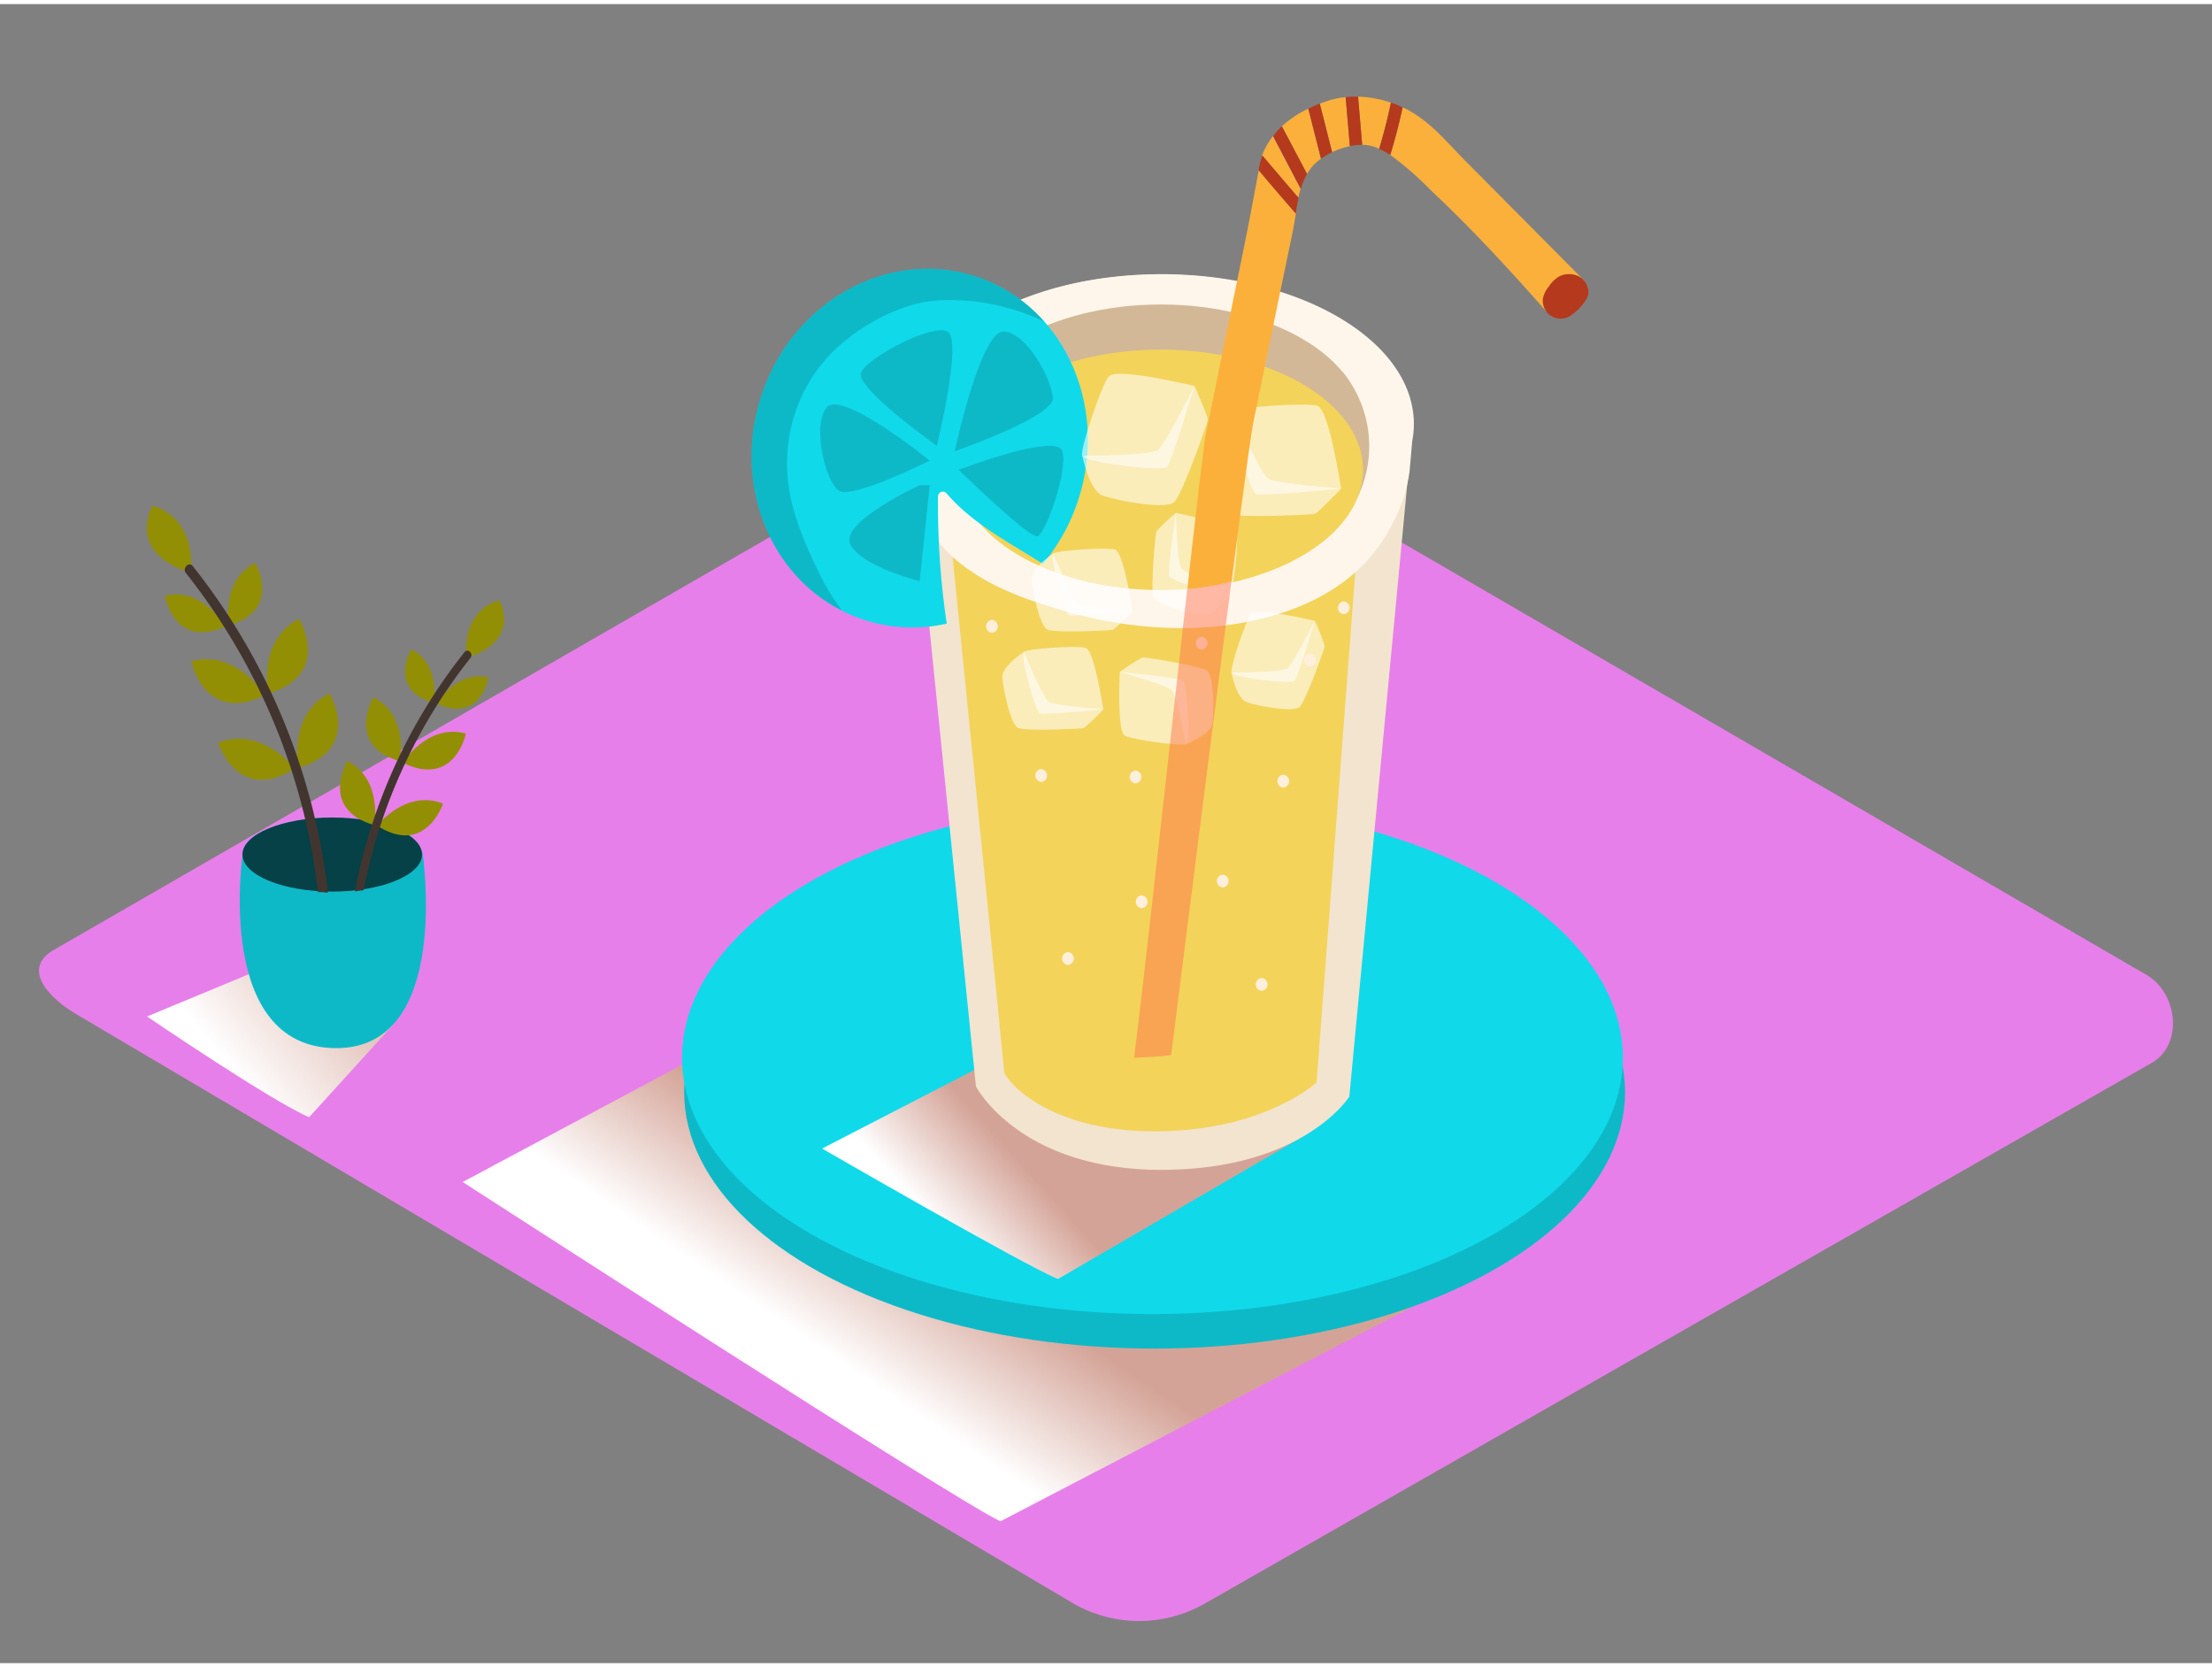<svg xmlns="http://www.w3.org/2000/svg" xmlns:xlink="http://www.w3.org/1999/xlink" viewBox="0 0 400 300" width="406" height="306" class="illustration styles_illustrationTablet__1DWOa"><rect x="0" y="0" width="400" height="300" fill="#808080" stroke="none"/><defs><linearGradient id="linear-gradient" x1="170.54" y1="224.49" x2="154.93" y2="247.5" gradientUnits="userSpaceOnUse"><stop offset="0" stop-color="#d4a397"></stop><stop offset="1" stop-color="#fff"></stop></linearGradient><linearGradient id="linear-gradient-2" x1="186.19" y1="211.21" x2="172.15" y2="223.88" xlink:href="#linear-gradient"></linearGradient><linearGradient id="linear-gradient-3" x1="70.61" y1="168.24" x2="41.38" y2="192.03" xlink:href="#linear-gradient"></linearGradient></defs><title _mstHash="296246" _mstTextHash="15600">PP</title><g style="isolation: isolate;"><g id="Layer_2" data-name="Layer 2"><path d="M194.28,289.32,14.56,183.1c-5.72-3.21-10.63-8.49-5.05-11.94l180.37-104c2.71-1.68,6.82-2.78,9.57-1.18L388.11,175.52c5.72,3.32,6.75,12.6,1,15.93L218,289.15A23.9,23.9,0,0,1,194.28,289.32Z" fill="#e77fea"></path><path d="M125.75,190.51,83.67,213s90.59,58.55,97.25,61.35l78-40.6" fill="url(#linear-gradient)" style="mix-blend-mode: multiply;"></path><ellipse cx="208.79" cy="196.75" rx="85.07" ry="46.37" fill="#10d9ea"></ellipse><ellipse cx="208.79" cy="196.75" rx="85.07" ry="46.37" opacity="0.15"></ellipse><ellipse cx="208.4" cy="190.51" rx="85.07" ry="46.37" fill="#10d9ea"></ellipse><path d="M180.5,190.51l-31.84,16.44s36,20.8,42.64,23.6l44.21-25.72" fill="url(#linear-gradient-2)" style="mix-blend-mode: multiply;"></path><path d="M49.59,173.52l-23,9.55s22.65,15.41,29.31,18.21l15.27-16.8" fill="url(#linear-gradient-3)" style="mix-blend-mode: multiply;"></path><path d="M164.34,76h0c0-15,20.41-27.1,45.58-27.1S255.5,61,255.5,76a16.45,16.45,0,0,1-.29,3.05L244,197.57s-8.32,13.23-34,13.23-33.52-15.08-33.52-15.08L164.67,79.21A16.46,16.46,0,0,1,164.34,76Z" fill="#f3e4cf"></path><path d="M246.48,84.22,238.08,195s-9.5,8.84-29.28,8.84-27.15-9.54-27.22-10.83S171.1,88.44,171.1,88.44" fill="#f3d35a"></path><path d="M254.9,84.43a27.79,27.79,0,0,1-3.71,10.63c-6.85,12.69-22,17.3-35.51,17.75a74.85,74.85,0,0,1-22.91-3c-6.49-1.85-13.15-4.13-18.57-8.26a22.41,22.41,0,0,1-6.45-7.43c-1.9-3.68-2.19-7.78-2.6-11.83-.54-5.3-.84-10.61,2-15.38,3.18-5.37,8.53-9.21,14-11.91,8.92-4.37,19.06-6.16,28.94-6.16,25.17,0,45.58,12.13,45.58,27.1a16.44,16.44,0,0,1-.29,3.05Z" fill="#fff6eb"></path><path d="M242.83,66.57a21.17,21.17,0,0,1,2.9,22.08c-5.56,12.73-72-1.19-72-1.19s-3.13-10.61,1-17.46" fill="#d3b897"></path><ellipse cx="209.92" cy="76.06" rx="36.56" ry="21.74" fill="#d3b897"></ellipse><ellipse cx="209.92" cy="84.22" rx="36.56" ry="21.74" fill="#f3d35a"></ellipse><path d="M137.55,71.16c5.46-17.18,22.76-27,38.64-22s24.33,23.06,18.87,40.24a34.79,34.79,0,0,1-6.47,11.83c-6.13-3.92-12.67-7.2-17.48-12.82a.88.88,0,0,0-1.49.62,146.77,146.77,0,0,0,1.58,23,28.26,28.26,0,0,1-14.78-.63C140.53,106.35,132.09,88.33,137.55,71.16Z" fill="#10d9ea"></path><path d="M137.55,71.16c5.46-17.18,22.76-27,38.64-22a28.27,28.27,0,0,1,12.64,8.25,39.82,39.82,0,0,0-18.34-3.87c-6.81.13-14.35,4.14-19.48,8.91a28.44,28.44,0,0,0-8.63,18.81c-.54,7.78,2.41,14.77,5.75,21.63a37.26,37.26,0,0,0,4.17,6.8C139.12,103.1,132.58,86.78,137.55,71.16Z" opacity="0.15"></path><path d="M173.36,84.22s12.75,12.45,14.25,12,5.57-12,4.5-15.39S173.36,84.22,173.36,84.22Z" opacity="0.15"></path><path d="M172.64,80.85s18-6.22,17.75-9.65-4.69-11.77-8.88-12S172.64,80.85,172.64,80.85Z" opacity="0.15"></path><path d="M169.41,79.88s4.71-19.17,1.93-20.67S157,63.87,155.72,66.57,169.41,79.88,169.41,79.88Z" opacity="0.15"></path><path d="M168.13,82.55s-15.84-12.84-18.62-9.63-.21,13.83,2.35,15.15S168.13,82.55,168.13,82.55Z" opacity="0.15"></path><path d="M166.3,87s-14.65,6.74-12.51,10.76,12.51,6.58,12.51,6.58L168.13,87" opacity="0.15"></path><path d="M242.53,87.62c-.2-.79-2.17-14.43-4.35-15s-14,.2-15,1,2.77,14.62,4,15S242.53,87.62,242.53,87.62Z" fill="#fff" opacity="0.58"></path><path d="M242.53,87.62s-4.15,4.35-4.74,4.55-14,.79-16,0S218,82.29,217.9,79.72s5.26-6.13,5.26-6.13,4.68,11.45,6.21,12.28S242.53,87.62,242.53,87.62Z" fill="#fff" opacity="0.58"></path><path d="M216,69.05c-.81-.12-14.17-3.46-15.55-1.67s-5.13,13.06-4.78,14.27,14.58,3,15.4,2S216,69.05,216,69.05Z" fill="#fff" opacity="0.58"></path><path d="M216,69.05s2.45,5.49,2.41,6.11S213.87,88.45,212.4,90s-10.57-.26-13-1.12-3.68-7.19-3.68-7.19,12.37,0,13.71-1.1S216,69.05,216,69.05Z" fill="#fff" opacity="0.58"></path><path d="M212.63,92c.58.17,10.62,2.1,11,3.73s-.62,10.39-1.24,11.1-10.74-2.54-11-3.43S212.63,92,212.63,92Z" fill="#fff" opacity="0.58"></path><path d="M212.63,92a39.76,39.76,0,0,0-3.53,3.36c-.17.43-1.06,10.37-.54,11.85s7.2,3.13,9.1,3.3,4.72-3.69,4.72-3.69-8.33-3.85-8.89-5S212.63,92,212.63,92Z" fill="#fff" opacity="0.58"></path><path d="M237.76,111.52c-.6-.09-10.52-2.56-11.53-1.24s-3.81,9.69-3.54,10.59,10.82,2.21,11.42,1.51S237.76,111.52,237.76,111.52Z" fill="#fff" opacity="0.58"></path><path d="M237.76,111.52a39.76,39.76,0,0,1,1.79,4.53c0,.46-3.4,9.86-4.5,11s-7.84-.19-9.64-.83-2.73-5.33-2.73-5.33,9.18,0,10.17-.81S237.76,111.52,237.76,111.52Z" fill="#fff" opacity="0.58"></path><path d="M204.83,109.77c-.15-.59-1.61-10.7-3.23-11.14s-10.41.15-11.14.73,2.05,10.85,2.93,11.14S204.83,109.77,204.83,109.77Z" fill="#fff" opacity="0.58"></path><path d="M204.83,109.77a39.76,39.76,0,0,1-3.52,3.37c-.44.15-10.41.59-11.86,0s-2.8-7.33-2.89-9.24,3.9-4.54,3.9-4.54,3.47,8.49,4.61,9.11S204.83,109.77,204.83,109.77Z" fill="#fff" opacity="0.58"></path><path d="M202.49,120.75c0,.6-.55,10.81.95,11.56s10.23,1.93,11.07,1.5.15-11-.66-11.5S202.49,120.75,202.49,120.75Z" fill="#fff" opacity="0.58"></path><path d="M202.49,120.75a39.76,39.76,0,0,1,4.12-2.61c.46-.06,10.32,1.5,11.63,2.36s1.28,7.74,1,9.63-4.73,3.68-4.73,3.68-1.71-9-2.71-9.84S202.49,120.75,202.49,120.75Z" fill="#fff" opacity="0.58"></path><path d="M199.53,127.54c-.15-.59-1.61-10.7-3.23-11.14s-10.41.15-11.14.73,2.05,10.85,2.93,11.14S199.53,127.54,199.53,127.54Z" fill="#fff" opacity="0.58"></path><path d="M199.53,127.54a39.76,39.76,0,0,1-3.52,3.37c-.44.15-10.41.59-11.86,0s-2.8-7.33-2.89-9.24,3.9-4.54,3.9-4.54,3.47,8.49,4.61,9.11S199.53,127.54,199.53,127.54Z" fill="#fff" opacity="0.58"></path><path d="M232.06,139.35a1.17,1.17,0,0,1,0,2.33A1.17,1.17,0,0,1,232.06,139.35Z" fill="#ffefdc"></path><path d="M236.89,117.46a1.17,1.17,0,0,1,0,2.33A1.17,1.17,0,0,1,236.89,117.46Z" fill="#ffefdc"></path><path d="M243,108a1.17,1.17,0,0,1,0,2.33A1.17,1.17,0,0,1,243,108Z" fill="#ffefdc"></path><path d="M217.3,114.41a1.17,1.17,0,0,1,0,2.33A1.17,1.17,0,0,1,217.3,114.41Z" fill="#ffefdc"></path><path d="M179.38,111.36a1.17,1.17,0,0,1,0,2.33A1.17,1.17,0,0,1,179.38,111.36Z" fill="#ffefdc"></path><path d="M205.34,138.59a1.17,1.17,0,0,1,0,2.33A1.17,1.17,0,0,1,205.34,138.59Z" fill="#ffefdc"></path><path d="M188.28,138.33a1.17,1.17,0,0,1,0,2.33A1.17,1.17,0,0,1,188.28,138.33Z" fill="#ffefdc"></path><path d="M193.12,171.42a1.17,1.17,0,0,1,0,2.33A1.17,1.17,0,0,1,193.12,171.42Z" fill="#ffefdc"></path><path d="M221.11,157.42a1.17,1.17,0,0,1,0,2.33A1.17,1.17,0,0,1,221.11,157.42Z" fill="#ffefdc"></path><path d="M206.45,161.16a1.17,1.17,0,0,1,0,2.33A1.17,1.17,0,0,1,206.45,161.16Z" fill="#ffefdc"></path><path d="M228.15,176.11a1.17,1.17,0,0,1,0,2.33A1.17,1.17,0,0,1,228.15,176.11Z" fill="#ffefdc"></path><path d="M240.24,17.45a14.85,14.85,0,0,1,3.09-.62l.76,8.86a14,14,0,0,0-3.2,1.1L238.66,18C239.18,17.82,239.71,17.63,240.24,17.45Z" fill="#fbb03b"></path><path d="M236.57,18.92l2.3,9.06c-.23.16-.44.32-.65.49a8,8,0,0,0-1.86,2.26l-4.56-8.63A19,19,0,0,1,236.57,18.92Z" fill="#fbb03b"></path><path d="M251.52,17.82q-.89,4.22-2.13,8.35c-.16-.07-.32-.17-.49-.23a7.1,7.1,0,0,0-2.57-.48l-.75-8.72A20.38,20.38,0,0,1,251.52,17.82Z" fill="#fbb03b"></path><path d="M255.15,19.45c3.9,2.25,6.84,5.9,9.93,9l21.46,21.62-6.94,5.48s-1.19-1.35-1.25-1.42c-6.27-7.06-12.72-14-19.63-20.48a58.9,58.9,0,0,0-7.32-6.38q1.32-4.26,2.24-8.61C254.16,18.91,254.67,19.17,255.15,19.45Z" fill="#fbb03b"></path><path d="M218.07,77.73l7-34.35c.9-4.44,1.73-8.92,2.55-13.35q3.33,3.94,6.71,7.83c-.19,1.18-.36,2.33-.58,3.39q-3.6,17.25-7.13,34.51c-.4,1.94-1.95,13.46-3.91,28.59a39.77,39.77,0,0,1-8,1.43C216.38,90.89,217.7,79.53,218.07,77.73Z" fill="#fbb03b"></path><path d="M230.19,23.87l5,9.54c-.16.53-.3,1.07-.42,1.62q-3.29-3.81-6.54-7.66A13.13,13.13,0,0,1,230.19,23.87Z" fill="#fbb03b"></path><path d="M253.64,18.67q-.93,4.36-2.24,8.61a15,15,0,0,0-2-1.11q1.25-4.13,2.13-8.35A20.81,20.81,0,0,1,253.64,18.67Z" fill="#b5391d"></path><path d="M245.58,16.74l.75,8.72a10.44,10.44,0,0,0-2.23.23l-.76-8.86A17.3,17.3,0,0,1,245.58,16.74Z" fill="#b5391d"></path><path d="M238.66,18l2.23,8.78a14,14,0,0,0-2,1.19l-2.3-9.06Q237.58,18.43,238.66,18Z" fill="#b5391d"></path><path d="M231.8,22.09l4.56,8.63a12.78,12.78,0,0,0-1.13,2.69l-5-9.54A14.21,14.21,0,0,1,231.8,22.09Z" fill="#b5391d"></path><path d="M227.66,29.64a14.3,14.3,0,0,1,.62-2.27q3.25,3.85,6.54,7.66c-.21.94-.37,1.89-.52,2.83Q230.92,34,227.58,30Z" fill="#b5391d"></path><path d="M214.69,105.79a44.17,44.17,0,0,0,8-1.43c-3.83,29.54-9.34,73.29-10.91,85.7-2.24.24-4.48.42-6.72.45C206.32,181.52,211.27,136.15,214.69,105.79Z" fill="#ff734d" opacity="0.49"></path><path d="M284,56.35a9.42,9.42,0,0,0,2.63-2.65l.13-.19.09-.14A2.42,2.42,0,0,0,287,51a3.37,3.37,0,0,0-.14-.38c-.87-1.84-3.41-2.25-5.05-1.29a5.94,5.94,0,0,0-1.76,1.79A4.82,4.82,0,0,0,279,53.28,3.24,3.24,0,0,0,284,56.35Z" fill="#b5391d"></path><path d="M43.87,153.79s-5.11,34.89,16.86,35c21.11.12,15.66-35.43,15.66-35.43S61.05,140,43.87,153.79Z" fill="#10d9ea"></path><path d="M43.87,153.79s-5.11,34.89,16.86,35c21.11.12,15.66-35.43,15.66-35.43S61.05,140,43.87,153.79Z" opacity="0.15"></path><ellipse cx="60.08" cy="153.79" rx="16.24" ry="6.7" fill="#10d9ea"></ellipse><ellipse cx="60.08" cy="153.79" rx="16.24" ry="6.7" opacity="0.7"></ellipse><path d="M34.52,102.84s-11.32-2.72-7-12.13C27.54,90.7,35.33,92.24,34.52,102.84Z" fill="#938f05"></path><path d="M41.4,112.34s-1.57-8,4.72-11.29C46.12,101,51.17,109.47,41.4,112.34Z" fill="#938f05"></path><path d="M48.46,124.68S46.58,115,54.1,111.16C54.1,111.16,60.15,121.25,48.46,124.68Z" fill="#938f05"></path><path d="M53.93,138.12s-1.88-9.63,5.65-13.51C59.57,124.6,65.62,134.69,53.93,138.12Z" fill="#938f05"></path><path d="M40.72,112.55s-4-7.16-10.89-5.59C29.83,107,31.4,116.67,40.72,112.55Z" fill="#938f05"></path><path d="M47.87,125s-5.11-8.37-13.28-6.17C34.59,118.8,36.93,130.33,47.87,125Z" fill="#938f05"></path><path d="M53.3,138.24s-6-7.76-13.88-4.67C39.42,133.57,43,144.76,53.3,138.24Z" fill="#938f05"></path><path d="M57.53,160.58h.15a7.83,7.83,0,0,1,1.59.12.78.78,0,0,0,0-.16,116,116,0,0,0-24.41-58.91c-.7-.89-1.94.37-1.25,1.25a113.91,113.91,0,0,1,23.89,57.66Z" fill="#42352f"></path><path d="M84.32,118.21s9.71-2.33,6-10.41C90.3,107.8,83.62,109.12,84.32,118.21Z" fill="#938f05"></path><path d="M78.41,126.36s1.34-6.9-4-9.69C74.36,116.67,70,123.9,78.41,126.36Z" fill="#938f05"></path><path d="M72.36,136.94s1.61-8.26-4.84-11.59C67.52,125.35,62.33,134,72.36,136.94Z" fill="#938f05"></path><path d="M67.67,148.47s1.61-8.26-4.84-11.59C62.82,136.88,57.64,145.53,67.67,148.47Z" fill="#938f05"></path><path d="M79,126.54s3.42-6.14,9.34-4.79C88.34,121.75,87,130.07,79,126.54Z" fill="#938f05"></path><path d="M72.86,137.2s4.38-7.18,11.39-5.29C84.26,131.9,82.25,141.79,72.86,137.2Z" fill="#938f05"></path><path d="M68.21,148.57s5.15-6.66,11.91-4C80.11,144.57,77,154.17,68.21,148.57Z" fill="#938f05"></path><path d="M84,117.18a99.5,99.5,0,0,0-19.82,43.27c.51-.08,1-.16,1.57-.21a97.71,97.71,0,0,1,19.32-42C85.68,117.49,84.61,116.42,84,117.18Z" fill="#42352f"></path></g></g></svg>